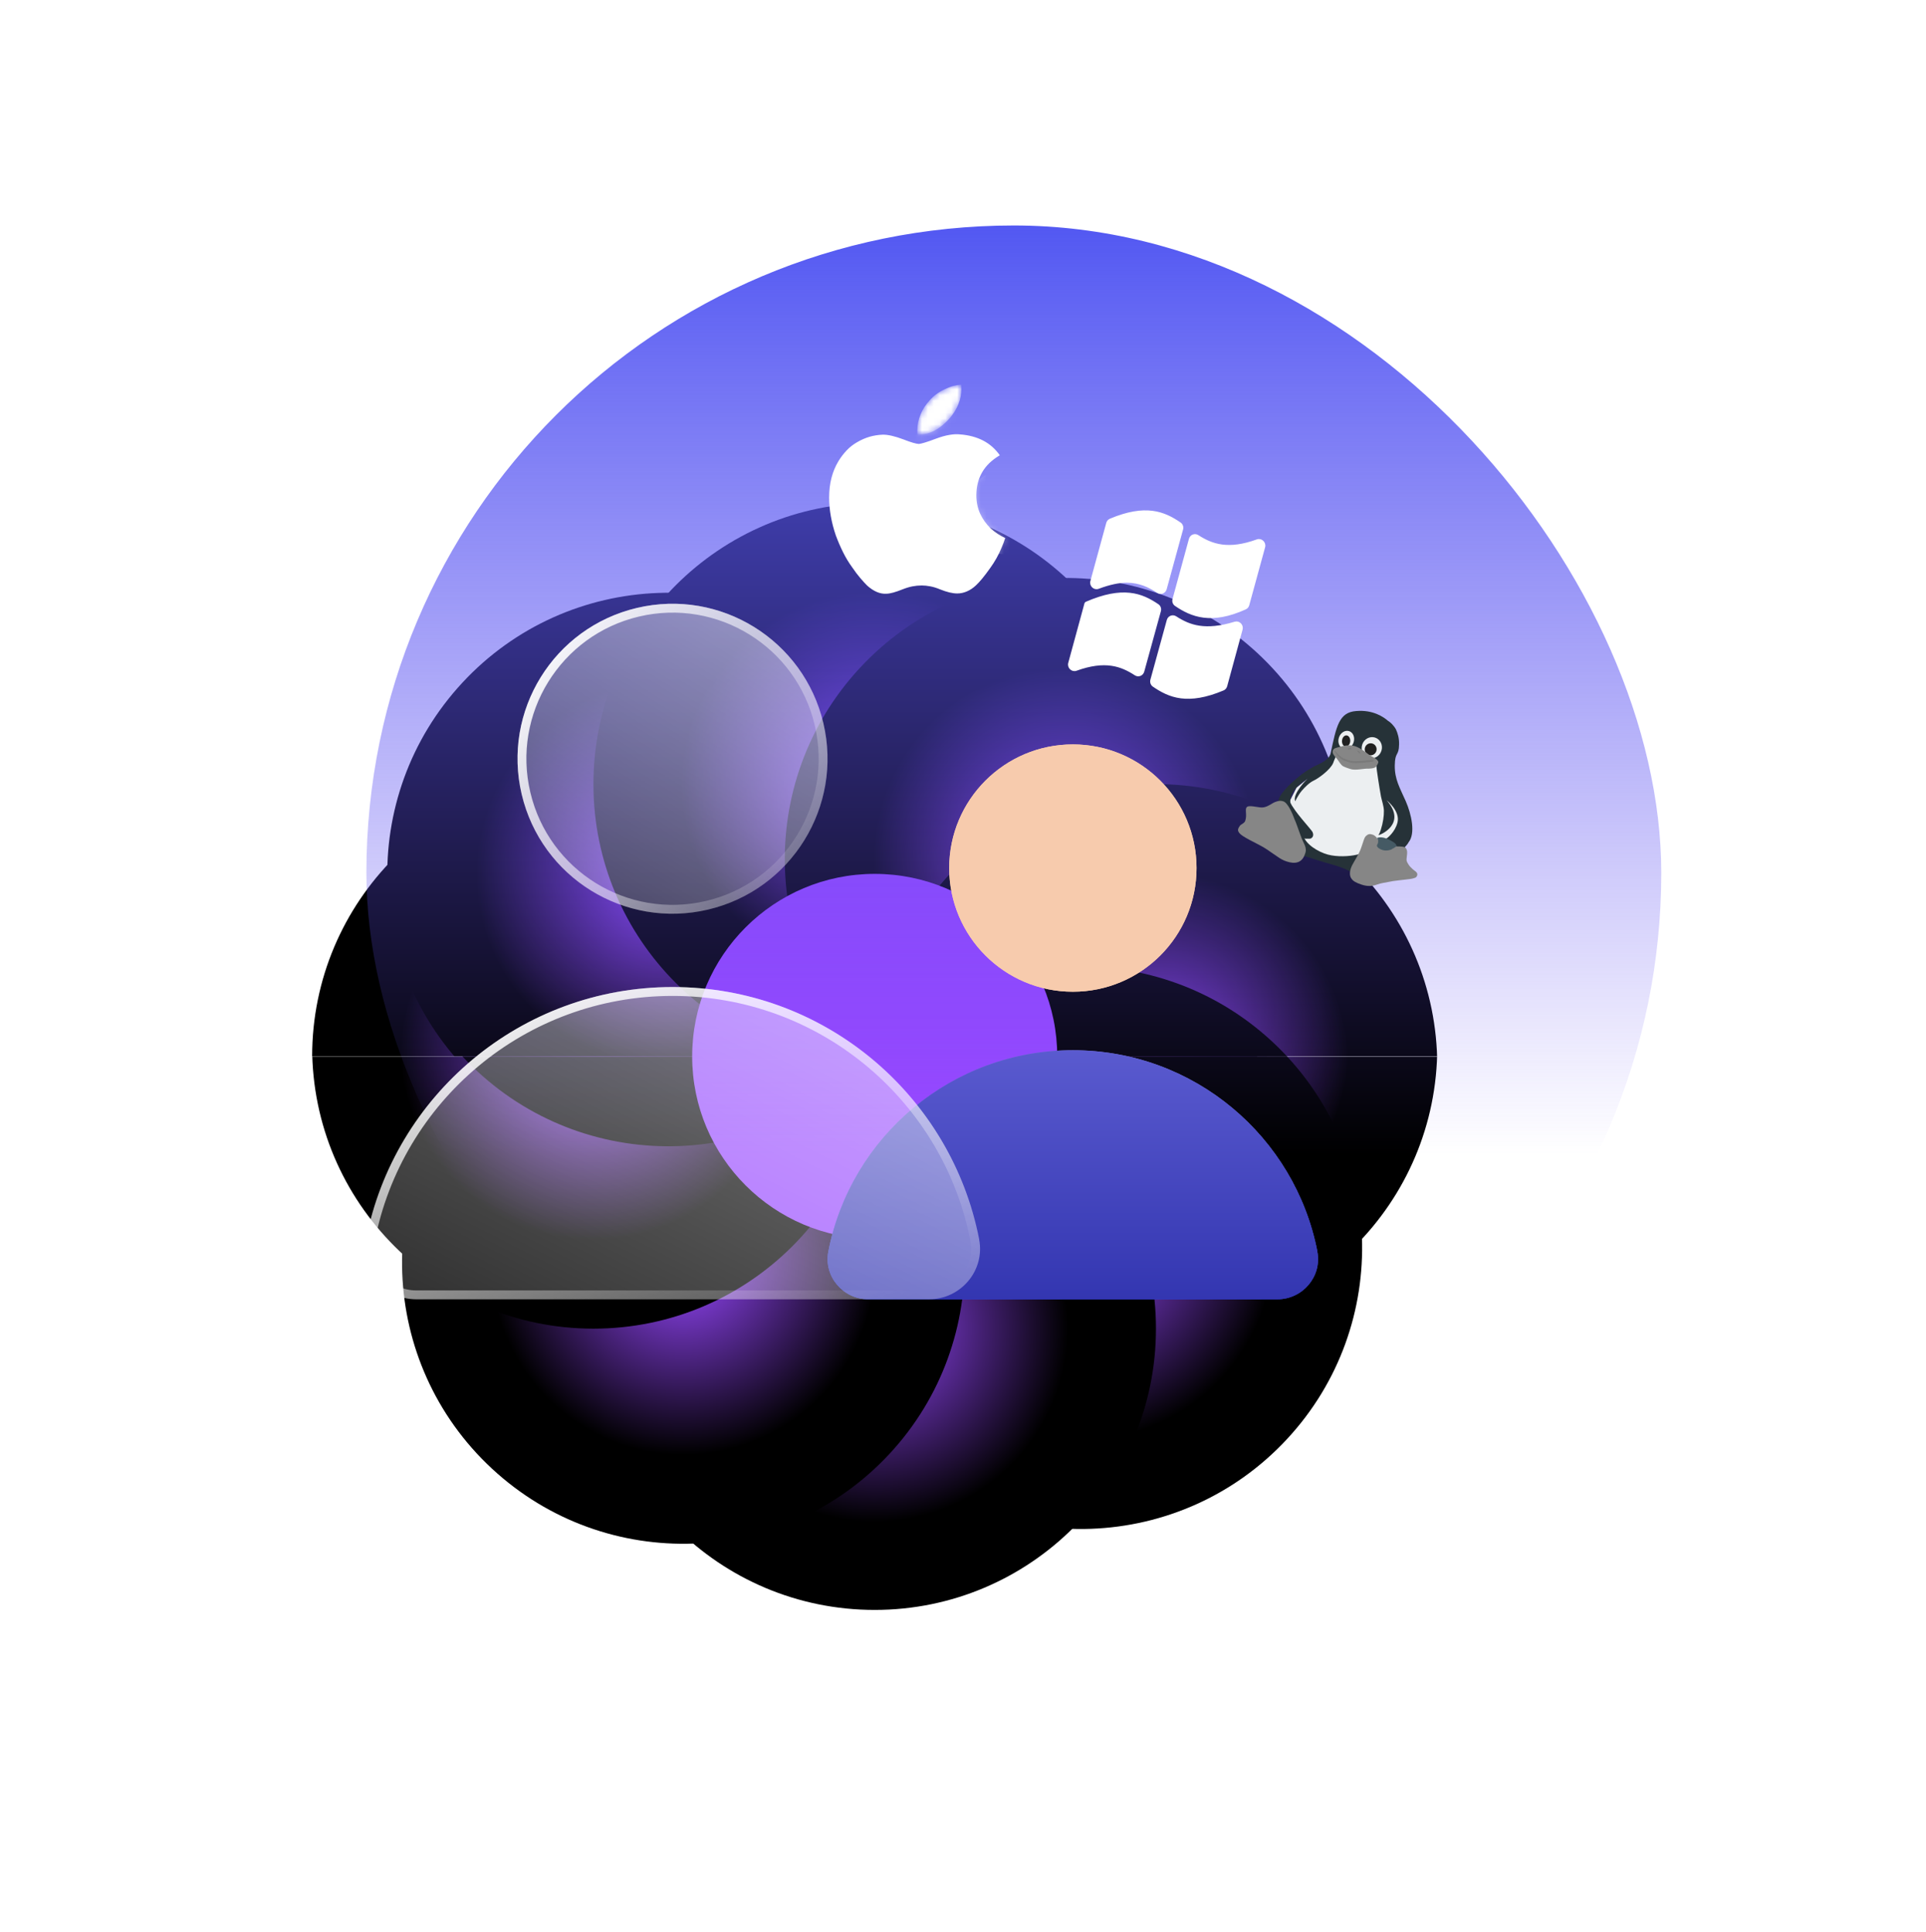<svg width="329" height="330" viewBox="0 0 329 330" fill="none" xmlns="http://www.w3.org/2000/svg">
<g clip-path="url(#clip0_1163_5135)">
<g filter="url(#filter0_f_1163_5135)">
<g clip-path="url(#clip1_1163_5135)">
<circle cx="182.106" cy="145.253" r="48.048" transform="rotate(42.871 182.106 145.253)" fill="url(#paint0_angular_1163_5135)"/>
<g filter="url(#filter1_i_1163_5135)">
<circle cx="197.464" cy="180.467" r="48.048" transform="rotate(90 197.464 180.467)" fill="url(#paint1_angular_1163_5135)"/>
</g>
<circle cx="184.63" cy="213.157" r="48.048" transform="rotate(132.871 184.63 213.157)" fill="url(#paint2_angular_1163_5135)"/>
<g filter="url(#filter2_i_1163_5135)">
<circle cx="149.416" cy="228.515" r="48.048" transform="rotate(180 149.416 228.515)" fill="url(#paint3_angular_1163_5135)"/>
</g>
<circle cx="116.727" cy="215.681" r="48.048" transform="rotate(-137.129 116.727 215.681)" fill="url(#paint4_angular_1163_5135)"/>
<g filter="url(#filter3_i_1163_5135)">
<circle cx="101.368" cy="180.467" r="48.048" transform="rotate(-90 101.368 180.467)" fill="url(#paint5_angular_1163_5135)"/>
</g>
<circle cx="114.203" cy="147.777" r="48.048" transform="rotate(-47.129 114.203 147.777)" fill="url(#paint6_angular_1163_5135)"/>
</g>
<g clip-path="url(#clip2_1163_5135)">
<circle cx="116.727" cy="215.681" r="48.048" transform="rotate(-137.129 116.727 215.681)" fill="url(#paint7_angular_1163_5135)"/>
<circle cx="101.368" cy="180.467" r="48.048" transform="rotate(-90 101.368 180.467)" fill="url(#paint8_angular_1163_5135)"/>
<g filter="url(#filter4_i_1163_5135)">
<circle cx="114.203" cy="147.777" r="48.048" transform="rotate(-47.129 114.203 147.777)" fill="url(#paint9_angular_1163_5135)"/>
</g>
<g filter="url(#filter5_i_1163_5135)">
<circle cx="149.417" cy="132.419" r="48.048" fill="url(#paint10_angular_1163_5135)"/>
</g>
<g filter="url(#filter6_i_1163_5135)">
<circle cx="182.106" cy="145.253" r="48.048" transform="rotate(42.871 182.106 145.253)" fill="url(#paint11_angular_1163_5135)"/>
</g>
<g filter="url(#filter7_i_1163_5135)">
<circle cx="197.464" cy="180.467" r="48.048" transform="rotate(90 197.464 180.467)" fill="url(#paint12_angular_1163_5135)"/>
</g>
<circle cx="184.63" cy="213.157" r="48.048" transform="rotate(132.871 184.63 213.157)" fill="url(#paint13_angular_1163_5135)"/>
</g>
<g filter="url(#filter8_f_1163_5135)">
<circle cx="149.417" cy="180.467" r="31.18" fill="#9747FF"/>
</g>
</g>
<rect x="62.586" y="38.522" width="221.192" height="221.192" rx="110.596" fill="url(#paint14_linear_1163_5135)"/>
<path d="M171.095 93.545C170.831 94.191 170.537 94.8 170.214 95.372C169.891 95.945 169.539 96.495 169.157 97.024C168.658 97.728 168.203 98.33 167.792 98.829C167.381 99.329 167.014 99.725 166.691 100.019C166.221 100.459 165.715 100.797 165.172 101.031C164.629 101.266 164.078 101.384 163.52 101.384C163.109 101.384 162.662 101.325 162.177 101.208C161.693 101.09 161.157 100.914 160.57 100.679C160.012 100.444 159.469 100.275 158.94 100.173C158.412 100.07 157.913 100.019 157.443 100.019C156.914 100.019 156.386 100.07 155.858 100.173C155.329 100.275 154.771 100.444 154.184 100.679C153.597 100.914 153.068 101.098 152.599 101.23C152.129 101.362 151.718 101.428 151.366 101.428C150.837 101.457 150.301 101.354 149.758 101.12C149.215 100.885 148.664 100.518 148.107 100.019C147.784 99.696 147.402 99.277 146.962 98.763C146.521 98.25 146.051 97.626 145.552 96.892C144.994 96.128 144.488 95.292 144.033 94.382C143.578 93.471 143.16 92.502 142.778 91.475C142.396 90.359 142.11 89.258 141.919 88.172C141.728 87.086 141.633 86.029 141.633 85.001C141.633 83.797 141.765 82.682 142.029 81.654C142.293 80.627 142.69 79.672 143.218 78.792C143.629 78.116 144.099 77.5 144.627 76.942C145.156 76.384 145.758 75.914 146.433 75.533C147.138 75.122 147.85 74.813 148.569 74.608C149.288 74.402 150.044 74.285 150.837 74.255C151.277 74.255 151.784 74.322 152.356 74.454C152.929 74.586 153.567 74.784 154.272 75.048C154.947 75.312 155.513 75.511 155.968 75.643C156.423 75.775 156.753 75.841 156.959 75.841C157.105 75.841 157.428 75.767 157.927 75.621C158.427 75.474 159.102 75.239 159.953 74.916C160.746 74.623 161.48 74.417 162.155 74.3C162.83 74.182 163.447 74.153 164.005 74.212C165.502 74.329 166.816 74.681 167.946 75.268C169.077 75.856 170.024 76.692 170.787 77.779C169.436 78.571 168.431 79.54 167.77 80.685C167.11 81.83 166.779 83.137 166.779 84.605C166.779 85.75 166.992 86.792 167.418 87.732C167.844 88.671 168.453 89.522 169.246 90.286C169.627 90.638 170.024 90.947 170.435 91.211C170.846 91.475 171.271 91.71 171.712 91.915C171.624 92.18 171.528 92.451 171.425 92.73C171.323 93.009 171.213 93.281 171.095 93.545Z" fill="url(#paint15_radial_1163_5135)"/>
<g opacity="0.5">
<mask id="mask0_1163_5135" style="mask-type:alpha" maskUnits="userSpaceOnUse" x="141" y="74" width="31" height="28">
<path d="M171.045 93.545C170.781 94.191 170.488 94.8 170.165 95.372C169.842 95.945 169.489 96.495 169.108 97.024C168.609 97.728 168.153 98.33 167.742 98.829C167.331 99.329 166.964 99.725 166.641 100.019C166.172 100.459 165.665 100.797 165.122 101.031C164.579 101.266 164.028 101.384 163.471 101.384C163.06 101.384 162.612 101.325 162.127 101.208C161.643 101.09 161.107 100.914 160.52 100.679C159.962 100.444 159.419 100.275 158.89 100.173C158.362 100.07 157.863 100.019 157.393 100.019C156.865 100.019 156.336 100.07 155.808 100.173C155.279 100.275 154.721 100.444 154.134 100.679C153.547 100.914 153.019 101.098 152.549 101.23C152.079 101.362 151.668 101.428 151.316 101.428C150.787 101.457 150.251 101.354 149.708 101.12C149.165 100.885 148.615 100.518 148.057 100.019C147.734 99.696 147.352 99.277 146.912 98.763C146.471 98.25 146.002 97.626 145.503 96.892C144.945 96.128 144.438 95.292 143.983 94.382C143.528 93.471 143.11 92.502 142.728 91.475C142.346 90.359 142.06 89.258 141.869 88.172C141.678 87.086 141.583 86.029 141.583 85.001C141.583 83.797 141.715 82.682 141.979 81.654C142.244 80.627 142.64 79.672 143.168 78.792C143.579 78.116 144.049 77.5 144.578 76.942C145.106 76.384 145.708 75.914 146.383 75.533C147.088 75.122 147.8 74.813 148.519 74.608C149.239 74.402 149.995 74.285 150.787 74.255C151.228 74.255 151.734 74.322 152.307 74.454C152.879 74.586 153.518 74.784 154.222 75.048C154.898 75.312 155.463 75.511 155.918 75.643C156.373 75.775 156.703 75.841 156.909 75.841C157.056 75.841 157.378 75.767 157.878 75.621C158.377 75.474 159.052 75.239 159.903 74.916C160.696 74.623 161.43 74.417 162.105 74.3C162.781 74.182 163.397 74.153 163.955 74.212C165.452 74.329 166.766 74.681 167.897 75.268C169.027 75.856 169.974 76.692 170.737 77.779C169.387 78.571 168.381 79.54 167.72 80.685C167.06 81.83 166.73 83.137 166.73 84.605C166.73 85.75 166.942 86.792 167.368 87.732C167.794 88.671 168.403 89.522 169.196 90.286C169.577 90.638 169.974 90.947 170.385 91.211C170.796 91.475 171.222 91.71 171.662 91.915C171.574 92.18 171.478 92.451 171.376 92.73C171.273 93.009 171.163 93.281 171.045 93.545Z" fill="#303638"/>
</mask>
<g mask="url(#mask0_1163_5135)">
<g opacity="0.7" filter="url(#filter9_i_1163_5135)">
<circle cx="169.978" cy="84.927" r="7.193" fill="url(#paint16_linear_1163_5135)"/>
</g>
</g>
</g>
<mask id="mask1_1163_5135" style="mask-type:alpha" maskUnits="userSpaceOnUse" x="156" y="65" width="9" height="10">
<path d="M164.225 66.461C164.225 67.341 164.056 68.2 163.719 69.037C163.381 69.874 162.889 70.674 162.243 71.437C161.451 72.347 160.592 73.052 159.667 73.551C158.742 74.05 157.766 74.256 156.738 74.168C156.709 74.05 156.694 73.94 156.694 73.837C156.694 73.734 156.694 73.624 156.694 73.507C156.694 72.626 156.87 71.745 157.223 70.865C157.575 69.984 158.089 69.176 158.764 68.442C159.087 68.061 159.461 67.708 159.887 67.385C160.313 67.062 160.775 66.784 161.274 66.549C161.803 66.284 162.302 66.086 162.772 65.954C163.242 65.822 163.711 65.741 164.181 65.712C164.181 65.829 164.188 65.954 164.203 66.086C164.218 66.218 164.225 66.343 164.225 66.461Z" fill="#303638"/>
</mask>
<g mask="url(#mask1_1163_5135)">
<path d="M164.225 66.461C164.225 67.341 164.056 68.2 163.719 69.037C163.381 69.874 162.889 70.674 162.243 71.437C161.451 72.347 160.592 73.052 159.667 73.551C158.742 74.05 157.766 74.256 156.738 74.168C156.709 74.05 156.694 73.94 156.694 73.837C156.694 73.734 156.694 73.624 156.694 73.507C156.694 72.626 156.87 71.745 157.223 70.865C157.575 69.984 158.089 69.176 158.764 68.442C159.087 68.061 159.461 67.708 159.887 67.385C160.313 67.062 160.775 66.784 161.274 66.549C161.803 66.284 162.302 66.086 162.772 65.954C163.242 65.822 163.711 65.741 164.181 65.712C164.181 65.829 164.188 65.954 164.203 66.086C164.218 66.218 164.225 66.343 164.225 66.461Z" fill="white"/>
<path opacity="0.5" d="M167.068 68.328C167.068 69.675 166.81 70.989 166.294 72.269C165.777 73.548 165.025 74.772 164.037 75.939C162.825 77.331 161.512 78.409 160.097 79.172C158.683 79.936 157.19 80.25 155.618 80.115C155.573 79.936 155.551 79.767 155.551 79.61C155.551 79.453 155.551 79.285 155.551 79.105C155.551 77.758 155.82 76.411 156.359 75.064C156.898 73.717 157.684 72.482 158.716 71.359C159.21 70.775 159.783 70.237 160.434 69.743C161.085 69.249 161.792 68.822 162.556 68.463C163.364 68.059 164.127 67.756 164.846 67.554C165.564 67.352 166.283 67.228 167.001 67.183C167.001 67.363 167.012 67.554 167.035 67.756C167.057 67.958 167.068 68.149 167.068 68.328Z" fill="url(#paint17_linear_1163_5135)"/>
<g opacity="0.2">
<g filter="url(#filter10_f_1163_5135)">
<path d="M159.711 70.329C158.328 71.292 156.564 74.012 156.331 74.692H157.028C157.704 72.857 159.006 70.985 159.711 70.329Z" fill="white"/>
</g>
<g filter="url(#filter11_f_1163_5135)">
<path d="M159.711 70.329C158.328 71.292 156.564 74.012 156.331 74.692H157.028C157.704 72.857 159.006 70.985 159.711 70.329Z" fill="white"/>
</g>
</g>
</g>
<path d="M185.527 102.947L185.526 102.947C185.459 102.977 185.411 103.035 185.393 103.103L182.622 113.279C182.419 114.025 183.135 114.706 183.85 114.447C186.33 113.548 188.255 113.363 189.853 113.591C191.451 113.819 192.736 114.463 193.934 115.244C194.455 115.583 195.146 115.319 195.315 114.709L198.161 104.378C198.267 103.994 198.128 103.575 197.8 103.35C196.422 102.408 194.92 101.62 192.972 101.415C191.026 101.21 188.651 101.588 185.527 102.947ZM192.525 99.405L192.525 99.405C194.675 99.422 196.295 100.203 197.766 101.168C198.286 101.509 198.979 101.245 199.147 100.633L201.951 90.417C202.057 90.032 201.917 89.613 201.59 89.388C200.235 88.46 198.764 87.658 196.867 87.413C194.97 87.169 192.664 87.482 189.64 88.755C189.383 88.863 189.19 89.09 189.116 89.363L186.403 99.288C186.2 100.033 186.911 100.718 187.626 100.449C189.561 99.724 191.153 99.394 192.525 99.405ZM210.944 106.354C208.4 107.127 206.467 107.273 204.878 107.038C203.289 106.803 202.033 106.185 200.841 105.413C200.32 105.075 199.628 105.338 199.46 105.949L196.654 116.151C196.548 116.535 196.687 116.954 197.015 117.179C198.368 118.108 199.837 118.91 201.733 119.155C203.628 119.4 205.933 119.086 208.955 117.814C209.212 117.706 209.405 117.478 209.48 117.205L212.113 107.531C212.309 106.812 211.647 106.14 210.944 106.354ZM214.736 92.29C212.26 93.188 210.328 93.383 208.722 93.165C207.116 92.948 205.822 92.317 204.624 91.543C204.102 91.206 203.409 91.47 203.242 92.082L200.434 102.364C200.329 102.747 200.468 103.166 200.796 103.389C202.161 104.32 203.692 105.13 205.617 105.372C207.543 105.613 209.846 105.284 212.752 103.963C212.998 103.852 213.18 103.63 213.252 103.366L215.964 93.459C216.168 92.712 215.452 92.03 214.736 92.29Z" fill="white" stroke="white" stroke-width="0.296"/>
<path d="M227.815 128.122L227.351 129.885L225.077 131.644L221.473 134.553L219.992 137.483L220.314 142.411L223.708 145.422L229.687 147.357L236.352 145.855L240.54 141.472L236.533 134.104L235.892 130.487L227.815 128.122Z" fill="#ECEFF1"/>
<path d="M240.12 136.845C239.137 134.614 238.225 133.155 238.256 130.753C238.288 128.351 238.961 129.234 238.991 127.165C239.019 126.093 238.756 125.259 238.444 124.576C238.036 123.862 237.459 123.342 237.097 123.142C236.351 122.485 234.521 121.227 231.673 121.47C228.728 121.681 228.286 124.033 227.282 128.781C227.185 129.083 226.967 129.428 226.676 129.667C226.071 130.219 225.201 130.603 224.452 130.943C223.533 131.477 222.615 132.011 221.865 132.684C220.147 134.041 218.38 135.88 218.401 136.802C218.908 136.883 222.644 146.076 222.595 146.227C223.005 146.276 224.645 146.807 226.091 147.275C228.141 147.855 229.322 148.154 230.864 148.986C230.937 148.76 230.914 148.503 230.987 148.277C231.133 147.826 231.351 147.48 231.618 146.985C231.837 146.639 232.055 146.294 232.298 145.874C231.114 146.239 229.134 146.43 227.422 146.125C225.902 145.883 223.613 144.727 222.822 143.223C222.918 143.254 223.111 143.316 223.232 143.272C223.545 143.291 223.859 143.309 224.004 143.19C224.415 142.907 224.344 142.468 224.225 142.18C224.105 141.892 222.926 140.595 222.397 139.925C221.869 139.255 221.556 138.904 221.268 138.478C221.268 138.478 220.835 137.839 220.691 137.626C220.547 137.413 220.499 137.232 220.427 137.125C220.356 136.686 220.406 136.203 220.697 135.632C221.062 134.836 221.667 134.283 222.392 133.686C222.683 133.447 223.36 133.001 223.36 133.001C223.36 133.001 220.697 135.632 221.248 136.892C221.248 136.892 221.662 135.945 222.364 135.091C222.873 134.507 223.671 133.684 224.421 133.344C225.17 133.005 227.25 131.515 227.736 130.342C227.907 129.815 228.173 129.319 228.295 128.943C228.007 128.517 235.001 129.949 235.119 130.902C235.118 131.234 235.591 134.381 235.899 136.061C236.066 136.864 236.353 137.622 236.399 138.468C236.42 139.39 236.247 140.582 235.882 141.711C235.809 141.937 235.687 142.313 235.469 142.658C235.662 142.721 240.446 140.776 236.863 136.706C236.863 136.706 239.246 138.558 238.709 140.547C238.294 142.159 237.012 143.158 236.746 143.321C236.842 143.352 238.552 144.654 238.648 144.685C239.034 144.81 239.878 144.834 239.878 144.834C240.048 144.639 240.532 144.131 240.605 143.905C241.841 142.392 241.103 139.076 240.12 136.845Z" fill="#263238"/>
<path d="M229.482 127.913C230.175 128.137 230.954 127.644 231.223 126.813C231.492 125.981 231.149 125.126 230.457 124.902C229.764 124.677 228.985 125.17 228.716 126.001C228.447 126.833 228.79 127.689 229.482 127.913Z" fill="#ECEFF1"/>
<path d="M233.773 129.468C234.678 129.761 235.663 129.223 235.972 128.267C236.282 127.311 235.799 126.298 234.893 126.005C233.988 125.712 233.003 126.249 232.694 127.206C232.384 128.162 232.867 129.175 233.773 129.468Z" fill="#ECEFF1"/>
<path d="M230.636 126.737C230.716 126.216 230.471 125.726 230.089 125.643C229.708 125.56 229.333 125.915 229.253 126.436C229.173 126.956 229.418 127.446 229.799 127.529C230.181 127.613 230.555 127.258 230.636 126.737Z" fill="#212121"/>
<path d="M233.821 128.985C234.354 129.157 234.927 128.859 235.102 128.318C235.277 127.778 234.987 127.2 234.455 127.028C233.922 126.855 233.348 127.154 233.174 127.694C232.999 128.235 233.289 128.813 233.821 128.985Z" fill="#212121"/>
<path d="M241.604 148.719C241.267 148.444 240.665 147.999 240.306 147.135C240.138 146.665 240.576 145.642 240.24 145.034C240.048 144.639 239.613 144.665 239.517 144.634C238.6 144.504 236.234 144.902 235.274 143.261C235.13 143.048 234.914 142.728 234.431 142.572C233.949 142.416 233.708 142.504 233.417 142.743C233.127 142.982 233.054 143.208 232.81 143.96C232.615 144.563 232.396 145.24 232.129 145.736C231.522 146.953 230.989 147.613 230.745 148.365C230.477 149.193 230.596 149.814 230.909 150.165C231.125 150.484 231.558 150.791 232.619 151.134C233.68 151.477 234.453 151.395 235.298 151.086C235.902 150.866 236.337 150.84 237.93 150.524C239.162 150.341 241.02 150.194 241.383 150.061C241.624 149.973 241.938 149.992 242.084 149.54C242.206 149.163 241.869 148.888 241.604 148.719Z" fill="#868686"/>
<path d="M222.147 142.672C221.572 141.155 221.549 140.898 221.118 139.927C220.783 138.987 219.992 137.151 219.22 136.901C218.642 136.714 218.279 136.846 217.796 137.022C217.313 137.199 216.708 137.751 215.911 137.909C215.211 138.098 213.596 137.493 213.064 137.82C212.532 138.146 213.084 139.074 212.719 140.203C212.572 140.655 211.993 140.8 211.799 141.07C211.581 141.415 211.411 141.609 211.507 141.973C211.746 142.549 212.18 142.856 215.288 144.444C216.926 145.307 218.322 146.59 219.358 147.009C220.395 147.428 222.251 147.945 222.909 145.913C223.395 144.739 222.625 144.157 222.147 142.672Z" fill="#868686"/>
<path d="M228.39 129.639C227.909 129.15 227.524 128.693 227.67 128.242C227.816 127.79 228.251 127.764 228.951 127.575C229.072 127.531 230.376 127.121 231.437 127.465C232.498 127.808 233.581 128.741 234.014 129.047C234.834 129.479 235.653 129.91 235.386 130.406C235.046 131.128 234.901 131.247 233.814 131.311C233.091 131.243 231.569 131.666 230.701 131.385C230.315 131.26 229.737 131.073 229.375 130.873C229.111 130.704 228.75 130.171 228.39 129.639Z" fill="#868686"/>
<path d="M228.393 128.974C228.538 129.187 228.778 129.431 229.043 129.6C229.212 129.738 229.476 129.907 229.476 129.907C229.862 130.032 230.151 130.125 230.344 130.188C230.827 130.344 231.55 130.412 232.323 130.329C233.071 130.322 233.216 130.202 233.747 130.208C234.302 130.138 234.857 130.068 234.689 129.931C234.52 129.793 234.303 129.806 233.531 129.888C232.855 130.002 232.324 129.997 231.672 130.035C231.358 130.017 230.924 130.043 230.635 129.949C230.345 129.856 230.056 129.762 229.767 129.668C229.477 129.575 229.309 129.437 229.044 129.268C228.876 129.13 228.803 129.024 228.707 128.993C228.539 128.855 228.25 128.429 228.082 128.291C228.082 128.291 227.889 128.229 227.961 128.335C228.177 128.655 228.249 128.761 228.393 128.974Z" fill="#7A7A7A"/>
<path d="M231.822 128.254C231.87 128.436 232.062 128.498 232.135 128.605C232.207 128.711 232.303 128.743 232.303 128.743C232.424 128.699 232.376 128.517 232.28 128.486C232.328 128.335 231.846 128.179 231.822 128.254Z" fill="#7A7A7A"/>
<path d="M230.231 127.906C230.206 127.981 230.375 128.119 230.399 128.043C230.52 127.999 230.641 127.955 230.737 127.986C230.954 127.973 230.882 127.867 230.593 127.773C230.376 127.786 230.351 127.861 230.231 127.906Z" fill="#7A7A7A"/>
<path d="M235.272 144.258C235.247 144.333 235.223 144.408 235.198 144.484C235.294 144.847 235.752 145.078 236.137 145.203C236.716 145.391 237.392 145.277 237.779 145.069C237.803 144.994 237.924 144.95 238.045 144.906C238.311 144.742 238.456 144.623 238.577 144.579C238.577 144.579 238.505 144.472 238.529 144.397C238.481 144.215 238.241 143.971 237.879 143.771C237.614 143.602 237.157 143.371 236.964 143.308C236.12 142.952 235.565 143.022 235.203 143.154C235.203 143.154 235.299 143.185 235.275 143.261C235.419 143.474 235.466 143.655 235.393 143.881C235.441 144.063 235.32 144.107 235.272 144.258Z" fill="#455A64"/>
<g filter="url(#filter12_f_1163_5135)">
<path d="M225.038 213.811C221.239 194.211 203.987 179.418 183.267 179.418C162.548 179.418 145.296 194.211 141.497 213.811C140.673 218.041 144.017 221.964 148.321 221.964H218.201C222.518 221.964 225.85 218.053 225.026 213.811H225.038Z" fill="url(#paint18_linear_1163_5135)"/>
<path d="M183.268 169.421C194.935 169.421 204.393 159.963 204.393 148.296C204.393 136.629 194.935 127.171 183.268 127.171C171.601 127.171 162.143 136.629 162.143 148.296C162.143 159.963 171.601 169.421 183.268 169.421Z" fill="url(#paint19_linear_1163_5135)"/>
</g>
<path d="M225.038 213.811C221.239 194.211 203.987 179.418 183.267 179.418C162.548 179.418 145.296 194.211 141.497 213.811C140.673 218.041 144.017 221.964 148.321 221.964H218.201C222.518 221.964 225.85 218.053 225.026 213.811H225.038Z" fill="url(#paint20_linear_1163_5135)"/>
<path d="M183.268 169.421C194.935 169.421 204.393 159.963 204.393 148.296C204.393 136.629 194.935 127.171 183.268 127.171C171.601 127.171 162.143 136.629 162.143 148.296C162.143 159.963 171.601 169.421 183.268 169.421Z" fill="url(#paint21_linear_1163_5135)"/>
<g filter="url(#filter13_b_1163_5135)">
<path d="M167.269 211.745C162.498 187.177 140.869 168.622 114.899 168.622C88.929 168.622 67.3 187.177 62.529 211.745C61.496 217.057 65.677 221.964 71.087 221.964H158.699C164.109 221.964 168.29 217.057 167.257 211.745H167.269Z" fill="url(#paint22_linear_1163_5135)"/>
<path d="M114.899 169.379C140.181 169.379 161.291 187.218 166.343 210.988H166.338L166.514 211.89C167.453 216.718 163.65 221.206 158.699 221.206H71.087C66.136 221.206 62.333 216.718 63.272 211.89L63.272 211.89C67.975 187.671 89.299 169.379 114.899 169.379Z" stroke="url(#paint23_linear_1163_5135)" stroke-width="1.515"/>
</g>
<g filter="url(#filter14_b_1163_5135)">
<path d="M120.963 155.387C135.193 152.028 144.007 137.77 140.648 123.539C137.289 109.309 123.031 100.496 108.8 103.855C94.57 107.213 85.757 121.472 89.116 135.702C92.474 149.932 106.733 158.746 120.963 155.387Z" fill="url(#paint24_linear_1163_5135)"/>
<path d="M139.911 123.713C143.173 137.537 134.612 151.387 120.789 154.65C106.966 157.912 93.115 149.351 89.853 135.528C86.59 121.705 95.151 107.854 108.974 104.592C122.798 101.329 136.648 109.89 139.911 123.713Z" stroke="url(#paint25_linear_1163_5135)" stroke-width="1.515"/>
</g>
</g>
<defs>
<filter id="filter0_f_1163_5135" x="-61.627" y="-30.577" width="422.088" height="430.67" filterUnits="userSpaceOnUse" color-interpolation-filters="sRGB">
<feFlood flood-opacity="0" result="BackgroundImageFix"/>
<feBlend mode="normal" in="SourceGraphic" in2="BackgroundImageFix" result="shape"/>
<feGaussianBlur stdDeviation="54.023" result="effect1_foregroundBlur_1163_5135"/>
</filter>
<filter id="filter1_i_1163_5135" x="149.416" y="131.396" width="96.097" height="97.119" filterUnits="userSpaceOnUse" color-interpolation-filters="sRGB">
<feFlood flood-opacity="0" result="BackgroundImageFix"/>
<feBlend mode="normal" in="SourceGraphic" in2="BackgroundImageFix" result="shape"/>
<feColorMatrix in="SourceAlpha" type="matrix" values="0 0 0 0 0 0 0 0 0 0 0 0 0 0 0 0 0 0 127 0" result="hardAlpha"/>
<feOffset dy="-1.533"/>
<feGaussianBlur stdDeviation="0.511"/>
<feComposite in2="hardAlpha" operator="arithmetic" k2="-1" k3="1"/>
<feColorMatrix type="matrix" values="0 0 0 0 1 0 0 0 0 1 0 0 0 0 1 0 0 0 0.21 0"/>
<feBlend mode="normal" in2="shape" result="effect1_innerShadow_1163_5135"/>
</filter>
<filter id="filter2_i_1163_5135" x="101.368" y="179.445" width="96.097" height="97.119" filterUnits="userSpaceOnUse" color-interpolation-filters="sRGB">
<feFlood flood-opacity="0" result="BackgroundImageFix"/>
<feBlend mode="normal" in="SourceGraphic" in2="BackgroundImageFix" result="shape"/>
<feColorMatrix in="SourceAlpha" type="matrix" values="0 0 0 0 0 0 0 0 0 0 0 0 0 0 0 0 0 0 127 0" result="hardAlpha"/>
<feOffset dy="-1.533"/>
<feGaussianBlur stdDeviation="0.511"/>
<feComposite in2="hardAlpha" operator="arithmetic" k2="-1" k3="1"/>
<feColorMatrix type="matrix" values="0 0 0 0 1 0 0 0 0 1 0 0 0 0 1 0 0 0 0.21 0"/>
<feBlend mode="normal" in2="shape" result="effect1_innerShadow_1163_5135"/>
</filter>
<filter id="filter3_i_1163_5135" x="53.319" y="131.396" width="96.097" height="97.119" filterUnits="userSpaceOnUse" color-interpolation-filters="sRGB">
<feFlood flood-opacity="0" result="BackgroundImageFix"/>
<feBlend mode="normal" in="SourceGraphic" in2="BackgroundImageFix" result="shape"/>
<feColorMatrix in="SourceAlpha" type="matrix" values="0 0 0 0 0 0 0 0 0 0 0 0 0 0 0 0 0 0 127 0" result="hardAlpha"/>
<feOffset dy="-1.533"/>
<feGaussianBlur stdDeviation="0.511"/>
<feComposite in2="hardAlpha" operator="arithmetic" k2="-1" k3="1"/>
<feColorMatrix type="matrix" values="0 0 0 0 1 0 0 0 0 1 0 0 0 0 1 0 0 0 0.21 0"/>
<feBlend mode="normal" in2="shape" result="effect1_innerShadow_1163_5135"/>
</filter>
<filter id="filter4_i_1163_5135" x="66.154" y="99.728" width="96.097" height="97.12" filterUnits="userSpaceOnUse" color-interpolation-filters="sRGB">
<feFlood flood-opacity="0" result="BackgroundImageFix"/>
<feBlend mode="normal" in="SourceGraphic" in2="BackgroundImageFix" result="shape"/>
<feColorMatrix in="SourceAlpha" type="matrix" values="0 0 0 0 0 0 0 0 0 0 0 0 0 0 0 0 0 0 127 0" result="hardAlpha"/>
<feOffset dy="1.533"/>
<feGaussianBlur stdDeviation="0.511"/>
<feComposite in2="hardAlpha" operator="arithmetic" k2="-1" k3="1"/>
<feColorMatrix type="matrix" values="0 0 0 0 1 0 0 0 0 1 0 0 0 0 1 0 0 0 0.21 0"/>
<feBlend mode="normal" in2="shape" result="effect1_innerShadow_1163_5135"/>
</filter>
<filter id="filter5_i_1163_5135" x="101.368" y="84.37" width="96.097" height="97.119" filterUnits="userSpaceOnUse" color-interpolation-filters="sRGB">
<feFlood flood-opacity="0" result="BackgroundImageFix"/>
<feBlend mode="normal" in="SourceGraphic" in2="BackgroundImageFix" result="shape"/>
<feColorMatrix in="SourceAlpha" type="matrix" values="0 0 0 0 0 0 0 0 0 0 0 0 0 0 0 0 0 0 127 0" result="hardAlpha"/>
<feOffset dy="1.533"/>
<feGaussianBlur stdDeviation="0.511"/>
<feComposite in2="hardAlpha" operator="arithmetic" k2="-1" k3="1"/>
<feColorMatrix type="matrix" values="0 0 0 0 1 0 0 0 0 1 0 0 0 0 1 0 0 0 0.21 0"/>
<feBlend mode="normal" in2="shape" result="effect1_innerShadow_1163_5135"/>
</filter>
<filter id="filter6_i_1163_5135" x="134.058" y="97.204" width="96.097" height="97.12" filterUnits="userSpaceOnUse" color-interpolation-filters="sRGB">
<feFlood flood-opacity="0" result="BackgroundImageFix"/>
<feBlend mode="normal" in="SourceGraphic" in2="BackgroundImageFix" result="shape"/>
<feColorMatrix in="SourceAlpha" type="matrix" values="0 0 0 0 0 0 0 0 0 0 0 0 0 0 0 0 0 0 127 0" result="hardAlpha"/>
<feOffset dy="1.533"/>
<feGaussianBlur stdDeviation="0.511"/>
<feComposite in2="hardAlpha" operator="arithmetic" k2="-1" k3="1"/>
<feColorMatrix type="matrix" values="0 0 0 0 1 0 0 0 0 1 0 0 0 0 1 0 0 0 0.21 0"/>
<feBlend mode="normal" in2="shape" result="effect1_innerShadow_1163_5135"/>
</filter>
<filter id="filter7_i_1163_5135" x="149.416" y="132.419" width="96.097" height="97.119" filterUnits="userSpaceOnUse" color-interpolation-filters="sRGB">
<feFlood flood-opacity="0" result="BackgroundImageFix"/>
<feBlend mode="normal" in="SourceGraphic" in2="BackgroundImageFix" result="shape"/>
<feColorMatrix in="SourceAlpha" type="matrix" values="0 0 0 0 0 0 0 0 0 0 0 0 0 0 0 0 0 0 127 0" result="hardAlpha"/>
<feOffset dy="1.533"/>
<feGaussianBlur stdDeviation="0.511"/>
<feComposite in2="hardAlpha" operator="arithmetic" k2="-1" k3="1"/>
<feColorMatrix type="matrix" values="0 0 0 0 1 0 0 0 0 1 0 0 0 0 1 0 0 0 0.21 0"/>
<feBlend mode="normal" in2="shape" result="effect1_innerShadow_1163_5135"/>
</filter>
<filter id="filter8_f_1163_5135" x="99.835" y="130.885" width="99.163" height="99.164" filterUnits="userSpaceOnUse" color-interpolation-filters="sRGB">
<feFlood flood-opacity="0" result="BackgroundImageFix"/>
<feBlend mode="normal" in="SourceGraphic" in2="BackgroundImageFix" result="shape"/>
<feGaussianBlur stdDeviation="9.201" result="effect1_foregroundBlur_1163_5135"/>
</filter>
<filter id="filter9_i_1163_5135" x="162.785" y="77.735" width="15.03" height="15.031" filterUnits="userSpaceOnUse" color-interpolation-filters="sRGB">
<feFlood flood-opacity="0" result="BackgroundImageFix"/>
<feBlend mode="normal" in="SourceGraphic" in2="BackgroundImageFix" result="shape"/>
<feColorMatrix in="SourceAlpha" type="matrix" values="0 0 0 0 0 0 0 0 0 0 0 0 0 0 0 0 0 0 127 0" result="hardAlpha"/>
<feOffset dx="1.793" dy="2.582"/>
<feGaussianBlur stdDeviation="0.323"/>
<feComposite in2="hardAlpha" operator="arithmetic" k2="-1" k3="1"/>
<feColorMatrix type="matrix" values="0 0 0 0 0 0 0 0 0 0 0 0 0 0 0 0 0 0 0.13 0"/>
<feBlend mode="normal" in2="shape" result="effect1_innerShadow_1163_5135"/>
</filter>
<filter id="filter10_f_1163_5135" x="155.183" y="69.182" width="5.675" height="6.658" filterUnits="userSpaceOnUse" color-interpolation-filters="sRGB">
<feFlood flood-opacity="0" result="BackgroundImageFix"/>
<feBlend mode="normal" in="SourceGraphic" in2="BackgroundImageFix" result="shape"/>
<feGaussianBlur stdDeviation="0.574" result="effect1_foregroundBlur_1163_5135"/>
</filter>
<filter id="filter11_f_1163_5135" x="155.829" y="69.827" width="4.384" height="5.367" filterUnits="userSpaceOnUse" color-interpolation-filters="sRGB">
<feFlood flood-opacity="0" result="BackgroundImageFix"/>
<feBlend mode="normal" in="SourceGraphic" in2="BackgroundImageFix" result="shape"/>
<feGaussianBlur stdDeviation="0.251" result="effect1_foregroundBlur_1163_5135"/>
</filter>
<filter id="filter12_f_1163_5135" x="74.724" y="60.524" width="217.074" height="228.087" filterUnits="userSpaceOnUse" color-interpolation-filters="sRGB">
<feFlood flood-opacity="0" result="BackgroundImageFix"/>
<feBlend mode="normal" in="SourceGraphic" in2="BackgroundImageFix" result="shape"/>
<feGaussianBlur stdDeviation="33.324" result="effect1_foregroundBlur_1163_5135"/>
</filter>
<filter id="filter13_b_1163_5135" x="48.739" y="154.989" width="132.309" height="80.607" filterUnits="userSpaceOnUse" color-interpolation-filters="sRGB">
<feFlood flood-opacity="0" result="BackgroundImageFix"/>
<feGaussianBlur in="BackgroundImageFix" stdDeviation="6.816"/>
<feComposite in2="SourceAlpha" operator="in" result="effect1_backgroundBlur_1163_5135"/>
<feBlend mode="normal" in="SourceGraphic" in2="effect1_backgroundBlur_1163_5135" result="shape"/>
</filter>
<filter id="filter14_b_1163_5135" x="74.769" y="89.508" width="80.226" height="80.225" filterUnits="userSpaceOnUse" color-interpolation-filters="sRGB">
<feFlood flood-opacity="0" result="BackgroundImageFix"/>
<feGaussianBlur in="BackgroundImageFix" stdDeviation="6.816"/>
<feComposite in2="SourceAlpha" operator="in" result="effect1_backgroundBlur_1163_5135"/>
<feBlend mode="normal" in="SourceGraphic" in2="effect1_backgroundBlur_1163_5135" result="shape"/>
</filter>
<radialGradient id="paint0_angular_1163_5135" cx="0" cy="0" r="1" gradientUnits="userSpaceOnUse" gradientTransform="translate(182.106 145.253) rotate(90) scale(48.048)">
<stop stop-color="#9747FF"/>
<stop offset="0.685"/>
</radialGradient>
<radialGradient id="paint1_angular_1163_5135" cx="0" cy="0" r="1" gradientUnits="userSpaceOnUse" gradientTransform="translate(197.464 180.467) rotate(90) scale(48.048)">
<stop stop-color="#9747FF"/>
<stop offset="0.685"/>
</radialGradient>
<radialGradient id="paint2_angular_1163_5135" cx="0" cy="0" r="1" gradientUnits="userSpaceOnUse" gradientTransform="translate(184.63 213.157) rotate(90) scale(48.048)">
<stop stop-color="#9747FF"/>
<stop offset="0.685"/>
</radialGradient>
<radialGradient id="paint3_angular_1163_5135" cx="0" cy="0" r="1" gradientUnits="userSpaceOnUse" gradientTransform="translate(149.416 228.515) rotate(90) scale(48.048)">
<stop stop-color="#9747FF"/>
<stop offset="0.685"/>
</radialGradient>
<radialGradient id="paint4_angular_1163_5135" cx="0" cy="0" r="1" gradientUnits="userSpaceOnUse" gradientTransform="translate(116.727 215.681) rotate(90) scale(48.048)">
<stop stop-color="#9747FF"/>
<stop offset="0.685"/>
</radialGradient>
<radialGradient id="paint5_angular_1163_5135" cx="0" cy="0" r="1" gradientUnits="userSpaceOnUse" gradientTransform="translate(101.368 180.467) rotate(90) scale(48.048)">
<stop stop-color="#9747FF"/>
<stop offset="0.685"/>
</radialGradient>
<radialGradient id="paint6_angular_1163_5135" cx="0" cy="0" r="1" gradientUnits="userSpaceOnUse" gradientTransform="translate(114.203 147.777) rotate(90) scale(48.048)">
<stop stop-color="#9747FF"/>
<stop offset="0.685"/>
</radialGradient>
<radialGradient id="paint7_angular_1163_5135" cx="0" cy="0" r="1" gradientUnits="userSpaceOnUse" gradientTransform="translate(116.727 215.681) rotate(90) scale(48.048)">
<stop stop-color="#9747FF"/>
<stop offset="0.685"/>
</radialGradient>
<radialGradient id="paint8_angular_1163_5135" cx="0" cy="0" r="1" gradientUnits="userSpaceOnUse" gradientTransform="translate(101.368 180.467) rotate(90) scale(48.048)">
<stop stop-color="#9747FF"/>
<stop offset="0.685"/>
</radialGradient>
<radialGradient id="paint9_angular_1163_5135" cx="0" cy="0" r="1" gradientUnits="userSpaceOnUse" gradientTransform="translate(114.203 147.777) rotate(90) scale(48.048)">
<stop stop-color="#9747FF"/>
<stop offset="0.685"/>
</radialGradient>
<radialGradient id="paint10_angular_1163_5135" cx="0" cy="0" r="1" gradientUnits="userSpaceOnUse" gradientTransform="translate(149.417 132.419) rotate(90) scale(48.048)">
<stop stop-color="#9747FF"/>
<stop offset="0.685"/>
</radialGradient>
<radialGradient id="paint11_angular_1163_5135" cx="0" cy="0" r="1" gradientUnits="userSpaceOnUse" gradientTransform="translate(182.106 145.253) rotate(90) scale(48.048)">
<stop stop-color="#9747FF"/>
<stop offset="0.685"/>
</radialGradient>
<radialGradient id="paint12_angular_1163_5135" cx="0" cy="0" r="1" gradientUnits="userSpaceOnUse" gradientTransform="translate(197.464 180.467) rotate(90) scale(48.048)">
<stop stop-color="#9747FF"/>
<stop offset="0.685"/>
</radialGradient>
<radialGradient id="paint13_angular_1163_5135" cx="0" cy="0" r="1" gradientUnits="userSpaceOnUse" gradientTransform="translate(184.63 213.157) rotate(90) scale(48.048)">
<stop stop-color="#9747FF"/>
<stop offset="0.685"/>
</radialGradient>
<linearGradient id="paint14_linear_1163_5135" x1="173.182" y1="38.522" x2="173.182" y2="259.714" gradientUnits="userSpaceOnUse">
<stop stop-color="#5258F2"/>
<stop offset="0.718" stop-color="#6852F2" stop-opacity="0"/>
</linearGradient>
<radialGradient id="paint15_radial_1163_5135" cx="0" cy="0" r="1" gradientUnits="userSpaceOnUse" gradientTransform="translate(147.939 78.852) rotate(42.556) scale(18.594 20.524)">
<stop stop-color="white"/>
<stop offset="1" stop-color="white"/>
</radialGradient>
<linearGradient id="paint16_linear_1163_5135" x1="165.052" y1="81.935" x2="171.217" y2="87.738" gradientUnits="userSpaceOnUse">
<stop stop-color="white"/>
<stop offset="1" stop-color="white"/>
</linearGradient>
<linearGradient id="paint17_linear_1163_5135" x1="157.128" y1="73.806" x2="162.98" y2="69.317" gradientUnits="userSpaceOnUse">
<stop stop-color="white"/>
<stop offset="1" stop-color="white" stop-opacity="0"/>
</linearGradient>
<linearGradient id="paint18_linear_1163_5135" x1="183.267" y1="245.376" x2="183.267" y2="117.456" gradientUnits="userSpaceOnUse">
<stop stop-color="#0027F6"/>
<stop offset="1" stop-color="#F7CBAD"/>
</linearGradient>
<linearGradient id="paint19_linear_1163_5135" x1="183.268" y1="-427.705" x2="183.268" y2="117.456" gradientUnits="userSpaceOnUse">
<stop stop-color="#F6005A"/>
<stop offset="1" stop-color="#F7CBAD"/>
</linearGradient>
<linearGradient id="paint20_linear_1163_5135" x1="183.267" y1="245.376" x2="183.267" y2="117.456" gradientUnits="userSpaceOnUse">
<stop stop-color="#1E22A0"/>
<stop offset="1" stop-color="#928FFB"/>
</linearGradient>
<linearGradient id="paint21_linear_1163_5135" x1="183.268" y1="-427.705" x2="183.268" y2="117.456" gradientUnits="userSpaceOnUse">
<stop stop-color="#F6005A"/>
<stop offset="1" stop-color="#F7CBAD"/>
</linearGradient>
<linearGradient id="paint22_linear_1163_5135" x1="68.301" y1="218.952" x2="106.507" y2="143.715" gradientUnits="userSpaceOnUse">
<stop stop-color="white" stop-opacity="0.2"/>
<stop offset="1" stop-color="white" stop-opacity="0.49"/>
</linearGradient>
<linearGradient id="paint23_linear_1163_5135" x1="69.786" y1="172.817" x2="104.421" y2="245.745" gradientUnits="userSpaceOnUse">
<stop stop-color="white"/>
<stop offset="1" stop-color="white" stop-opacity="0"/>
</linearGradient>
<linearGradient id="paint24_linear_1163_5135" x1="97.42" y1="157.872" x2="132.344" y2="101.369" gradientUnits="userSpaceOnUse">
<stop stop-color="white" stop-opacity="0.2"/>
<stop offset="1" stop-color="white" stop-opacity="0.49"/>
</linearGradient>
<linearGradient id="paint25_linear_1163_5135" x1="87.628" y1="113.13" x2="141.575" y2="149.022" gradientUnits="userSpaceOnUse">
<stop stop-color="white"/>
<stop offset="1" stop-color="white" stop-opacity="0"/>
</linearGradient>
<clipPath id="clip0_1163_5135">
<rect width="328.158" height="328.158" fill="white" transform="translate(0.842 0.921)"/>
</clipPath>
<clipPath id="clip1_1163_5135">
<rect width="205.995" height="102.997" fill="white" transform="translate(46.419 180.467)"/>
</clipPath>
<clipPath id="clip2_1163_5135">
<rect width="205.995" height="102.997" fill="white" transform="matrix(-1 0 0 -1 252.414 180.467)"/>
</clipPath>
</defs>
</svg>
